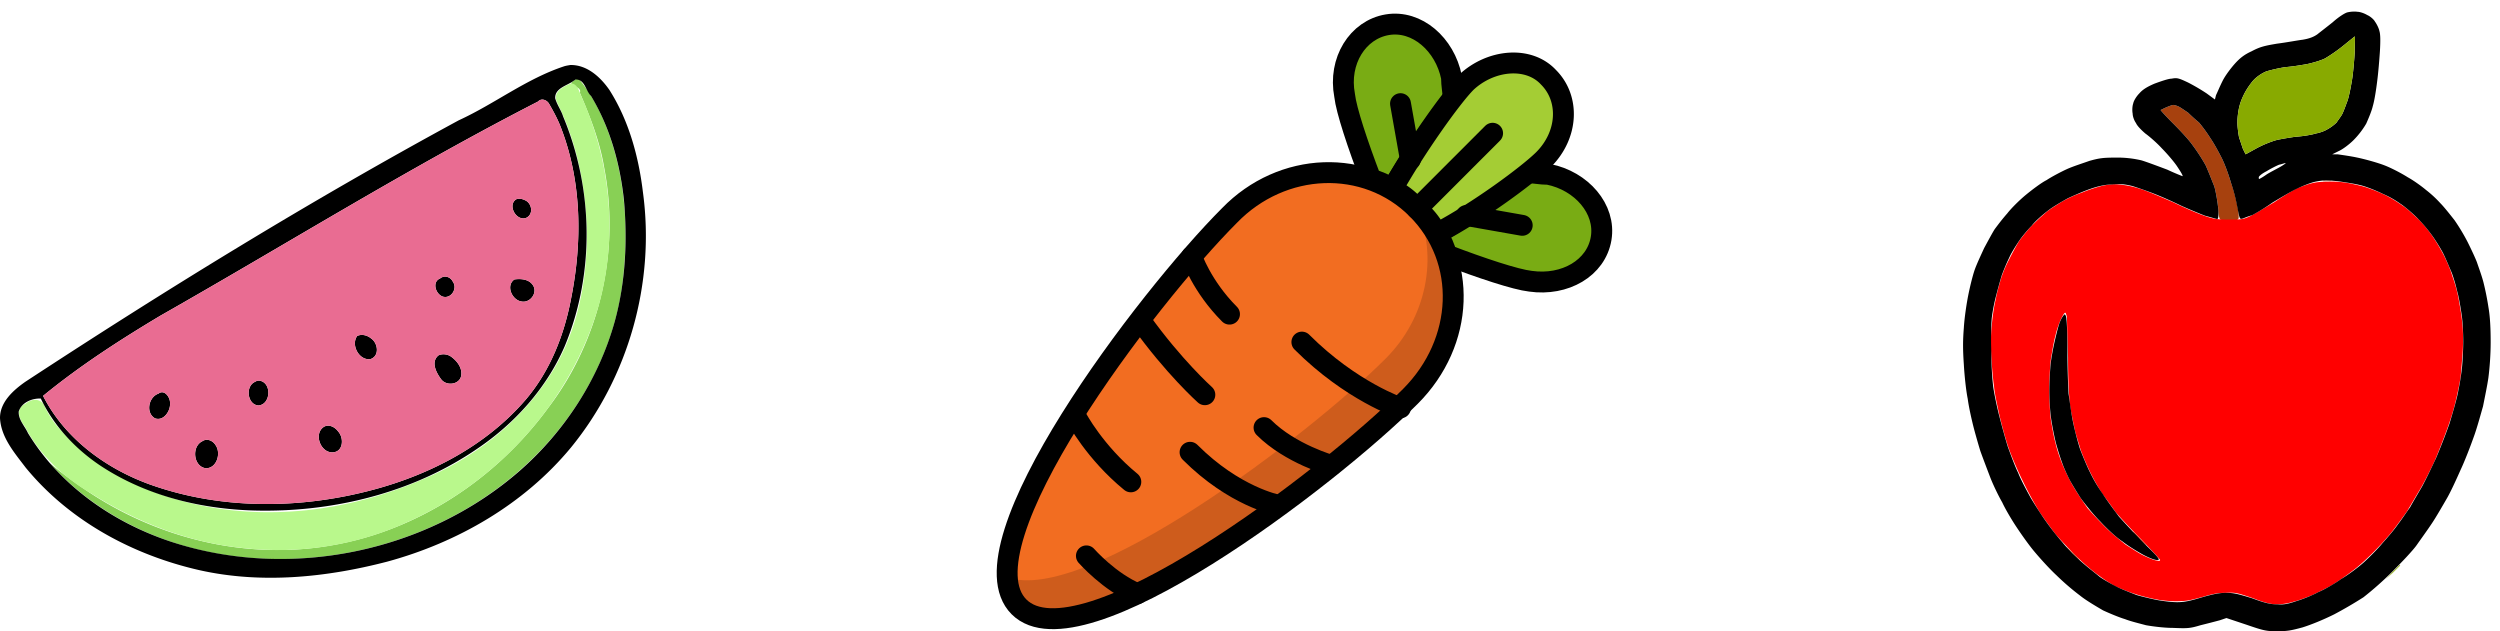 <svg xmlns="http://www.w3.org/2000/svg" width="202pt" height="68" viewBox="0 -51 202 51"><g id="page1"><g fill-rule="evenodd"><path fill="#88d055" d="M46.266-44.418c-.45.375.797.375.586.906.824 1.938 1.62 3.934 1.964 6.032 1.305 6.722-.343 13.976-4.515 19.425C40.1-12.312 33.723-8.09 26.68-6.918c-6.43 1.113-13.207-.398-18.735-3.828a35 35 0 0 1-3.933-2.844c3.883 4.387 9.543 6.938 15.281 7.574 8.398.957 17.223-1.78 23.387-7.601 4.199-3.934 7.093-9.301 7.68-15.04.503-4.624.027-9.487-2.075-13.66a13.5 13.5 0 0 0-1.512-2.312c-.214-.078-.347.133-.507.211"/><path fill="#b9f88c" d="M46.133-44.258c-.559.215-1.461.664-1.168 1.438 1.781 3.558 2.523 7.597 2.445 11.586-.105 3.746-.984 7.574-3.082 10.734-2.445 3.746-6.14 6.59-10.258 8.266-5.902 2.55-12.625 3.402-18.894 1.832-3.906-.98-7.684-2.868-10.367-5.95-.477-.507-.848-1.09-1.168-1.73-.239-.742-1.036-.77-1.594-.29-.824.345-.504 1.274-.055 1.806 1.172 2.285 3.11 4.12 5.344 5.421 3.719 2.364 7.973 4.012 12.383 4.438 4.543.504 9.222-.238 13.367-2.18 7.254-3.293 13.102-9.777 15.309-17.484 1.566-5.637.93-11.774-1.516-17.063-.133-.343-.293-.824-.746-.824"/><path d="M45.574-45.64c-3.054 1.011-5.605 3.03-8.504 4.359-12.01 6.511-23.625 13.66-35.023 21.129C1.062-19.461 0-18.508 0-17.23c.078 1.566 1.168 2.816 2.074 4.011 3.531 4.305 8.66 7.07 14.059 8.293 4.996 1.117 10.23.586 15.144-.691C36.965-7.16 42.36-10.27 46.133-14.84c4.652-5.687 6.804-13.312 5.82-20.594-.344-2.898-1.14-5.82-2.71-8.293-.716-1.035-1.806-2.046-3.161-2.02-.16.028-.348.056-.508.106m.774 1.171c-.532.399-1.516.582-1.489 1.407.133.507.477.956.637 1.464 2.445 5.844 2.578 12.7.133 18.575-1.461 3.375-4.012 6.218-7.043 8.265-4.914 3.375-10.922 4.969-16.848 5.02-4.785.054-9.699-1.008-13.71-3.692-1.997-1.355-3.696-3.187-4.731-5.367-.719-.027-1.543.317-1.781 1.035-.055.664.476 1.168.742 1.754 2.578 4.25 6.91 7.254 11.613 8.797 9.516 3.11 20.57.848 28.117-5.742 3.64-3.188 6.38-7.414 7.68-12.063.879-3.191 1.035-6.539.746-9.832-.32-2.925-1.117-5.847-2.66-8.398-.426-.398-.477-1.277-1.168-1.328-.105-.028-.16.078-.238.105m-2.871 1.672c-10.418 5.344-20.356 11.535-30.508 17.3-3.297 1.97-6.54 4.067-9.489 6.485 1.727 3.403 4.997 5.82 8.532 7.121 5.793 2.102 12.25 2.047 18.176.454 4.652-1.25 9.117-3.586 12.277-7.254 1.996-2.34 3.137-5.262 3.695-8.266.88-4.465.852-9.246-.77-13.555-.265-.742-.636-1.433-1.038-2.125-.184-.293-.61-.449-.875-.16m-1.754 7.895c-.746.453-.028 1.78.77 1.515.64-.265.503-1.195-.079-1.437-.215-.106-.453-.157-.691-.078m-6.164 6.406c-.664.265-.375 1.246.21 1.46.665.212 1.223-.64.825-1.194-.188-.403-.692-.56-1.035-.266m6.004.078c-.72.504-.184 1.676.585 1.781.692.133 1.329-.718.903-1.328-.32-.48-.985-.531-1.489-.453m-12.704 4.57c-.53.746.188 2.02 1.09 1.86.746-.266.586-1.301.028-1.672-.293-.242-.747-.375-1.118-.188m6.567 1.567c-.64.535-.16 1.41.21 1.914.426.586 1.462.453 1.622-.238.133-.637-.32-1.223-.797-1.567-.293-.215-.719-.265-1.035-.11M20.62-20.152c-.824.343-.637 1.859.266 1.914.984-.082 1.09-1.782.133-1.996a.5.5 0 0 0-.399.082m-7.812.957c-.797.265-1.063 1.539-.293 1.992.691.265 1.277-.586 1.222-1.223.028-.453-.449-1.144-.93-.77m13.367 2.683c-.903.582-.211 2.258.851 2.047.742-.16.742-1.2.293-1.676-.242-.343-.746-.613-1.144-.37m-9.832 1.168c-.88.426-.719 2.047.293 2.18.902 0 1.25-1.25.77-1.887-.212-.347-.692-.558-1.063-.293"/><path fill="#e96c92" d="M43.477-42.797c-10.418 5.344-20.356 11.535-30.508 17.3-3.297 1.97-6.54 4.067-9.489 6.485 1.727 3.403 4.997 5.82 8.532 7.121 5.793 2.102 12.25 2.047 18.176.454 4.652-1.25 9.117-3.586 12.277-7.254 1.996-2.34 3.137-5.262 3.695-8.266.88-4.465.852-9.246-.77-13.555-.265-.742-.636-1.433-1.038-2.125-.184-.293-.61-.449-.875-.16m-1.754 7.895c-.746.453-.028 1.78.77 1.515.64-.265.503-1.195-.079-1.437-.215-.106-.453-.157-.691-.078m-6.164 6.406c-.664.265-.375 1.246.21 1.46.665.212 1.223-.64.825-1.194-.188-.403-.692-.56-1.035-.266m6.004.078c-.72.504-.184 1.676.585 1.781.692.133 1.329-.718.903-1.328-.32-.48-.985-.531-1.489-.453m-12.704 4.57c-.53.746.188 2.02 1.09 1.86.746-.266.586-1.301.028-1.672-.293-.242-.747-.375-1.118-.188m6.567 1.567c-.64.535-.16 1.41.21 1.914.426.586 1.462.453 1.622-.238.133-.637-.32-1.223-.797-1.567-.293-.215-.719-.265-1.035-.11m-14.805 2.13c-.824.343-.637 1.859.266 1.914.984-.082 1.09-1.782.133-1.996a.5.5 0 0 0-.399.082m-7.812.957c-.797.265-1.063 1.539-.293 1.992.691.265 1.277-.586 1.222-1.223.028-.453-.449-1.144-.93-.77m13.367 2.683c-.903.582-.211 2.258.851 2.047.742-.16.742-1.2.293-1.676-.242-.343-.746-.613-1.144-.37m-9.832 1.168c-.88.426-.719 2.047.293 2.18.902 0 1.25-1.25.77-1.887-.212-.347-.692-.558-1.063-.293"/></g><path fill="#79ac14" d="M112.496-35.715c1.465-2.527 3.457-5.45 4.918-7.308 0-.532-.133-1.063-.133-1.73-.531-2.657-2.789-4.65-5.183-4.25-2.391.398-3.985 2.921-3.453 5.714.132 1.195 1.062 3.984 2.125 6.773.531.133 1.195.403 1.726.801"/><path fill="none" stroke="#000" stroke-linecap="round" stroke-linejoin="round" stroke-width="1.688" d="M112.496-35.715c1.465-2.527 3.457-5.45 4.918-7.308 0-.532-.133-1.063-.133-1.73-.531-2.657-2.789-4.65-5.183-4.25-2.391.398-3.985 2.921-3.453 5.714.132 1.195 1.062 3.984 2.125 6.773.531.133 1.195.403 1.726.801"/><path fill="#79ac14" d="M116.086-32.129c2.523-1.46 5.445-3.453 7.309-4.918.531 0 1.062.133 1.726.133 2.656.531 4.649 2.793 4.25 5.184-.398 2.39-2.922 3.851-5.711 3.453-1.195-.133-3.988-1.063-6.777-2.125-.133-.532-.399-1.196-.797-1.727"/><path fill="none" stroke="#000" stroke-linecap="round" stroke-linejoin="round" stroke-width="1.688" d="M116.086-32.129c2.523-1.46 5.445-3.453 7.309-4.918.531 0 1.062.133 1.726.133 2.656.531 4.649 2.793 4.25 5.184-.398 2.39-2.922 3.851-5.711 3.453-1.195-.133-3.988-1.063-6.777-2.125-.133-.532-.399-1.196-.797-1.727"/><path fill="#a4cd34" d="M114.492-34.121a5.9 5.9 0 0 1 1.594 1.992c3.32-1.727 7.441-4.785 8.637-5.98 1.992-1.993 2.125-4.914.398-6.645-1.594-1.727-4.652-1.46-6.644.402-1.196 1.196-4.118 5.313-5.981 8.637q1.2.598 1.996 1.594"/><path fill="none" stroke="#000" stroke-linecap="round" stroke-linejoin="round" stroke-width="1.688" d="M114.492-34.121a5.9 5.9 0 0 1 1.594 1.992c3.32-1.727 7.441-4.785 8.637-5.98 1.992-1.993 2.125-4.914.398-6.645-1.594-1.727-4.652-1.46-6.644.402-1.196 1.196-4.118 5.313-5.981 8.637q1.2.598 1.996 1.594"/><path fill="#f26d21" d="M114.492-34.121c-4.121-4.121-10.898-3.856-15.148.531-6.645 6.645-21.926 26.707-17.008 31.625 4.918 4.914 24.98-10.367 31.625-17.008 4.383-4.386 4.648-11.03.531-15.148"/><path fill="#ce5c1c" d="M114.492-34.121c1.727 3.852.797 8.77-2.527 12.09-6.242 6.246-24.313 19.93-30.559 17.672 0 1.062.266 1.859.93 2.394 4.918 4.914 24.98-10.367 31.625-17.008 4.383-4.254 4.648-11.03.531-15.148"/><g fill="none" stroke="#000" stroke-linecap="round" stroke-linejoin="round" stroke-width="1.688"><path d="M113.16-18.043s-3.984-1.328-7.969-5.316m-7.839 4.254s-2.528-2.262-5.184-5.98m15.414 11.691s-3.32-.93-5.449-3.055m1.062 6.246s-3.453-.664-7.039-4.254m-9.172-2.789s1.465 2.789 4.387 5.18m4.914-18.204s.8 2.391 3.059 4.653M87.781-6.086s1.863 2.125 4.121 3.055m28.7-37.203-6.11 6.113m-1.332-8.504.801 4.516m9.035 5.316-4.519-.797"/><path d="M114.492-34.121c-4.121-4.121-10.898-3.856-15.148.531-6.645 6.645-21.926 26.707-17.008 31.625 4.918 4.914 24.98-10.367 31.625-17.008 4.383-4.386 4.648-11.03.531-15.148"/></g><g fill-rule="evenodd"><path fill="#a7410e" d="M175.066-42.34c-.218.086-.441.223-.484.223-.047 0 .398.484.973 1.062.578.575 1.285 1.328 1.593 1.77a15 15 0 0 1 1.067 1.64c.219.485.531 1.286.707 1.727.133.488.266 1.285.308 1.727 0 .488.09.886.18.93.043.046.399.09.75.09.531 0 .664-.044.711-.177.043-.09 0-.535-.09-1.02-.09-.444-.308-1.327-.531-1.905-.176-.621-.488-1.461-.707-1.903-.223-.445-.621-1.195-.93-1.64a12 12 0 0 0-.933-1.286 14 14 0 0 1-.883-.796c-.266-.176-.578-.399-.754-.489a1.5 1.5 0 0 0-.441-.133c-.09 0-.313.09-.536.18m12.668 5.98h.532c.179-.046.047-.046-.266-.046-.266 0-.398 0-.266.047M172.855-7.436c.309.265.575.53.575.53.043 0-.176-.265-.489-.53-.265-.313-.531-.579-.574-.579-.047 0 .176.266.488.579m-5.406 1.148c.266.312.531.578.578.578.043 0-.179-.266-.488-.578-.309-.266-.574-.531-.574-.531-.047 0 .176.265.484.53"/><path fill="red" d="M186.449-36.094c-.398.133-.883.309-1.015.399-.18.086-.93.53-1.641 1.015-.754.446-1.637.977-1.992 1.153-.574.265-.707.265-1.727.265-.886 0-1.195-.043-1.859-.265-.402-.133-1.598-.621-2.57-1.106-1.02-.445-2.172-.93-2.571-1.062-.398-.133-1.062-.313-1.504-.356-.664-.09-.929-.09-1.593.043-.446.09-1.243.356-1.774.578a9.7 9.7 0 0 0-1.64.75c-.352.223-.93.578-1.196.797-.308.27-.797.711-1.148 1.067-.356.351-.797.93-1.067 1.28-.218.356-.574 1.02-.797 1.466a10 10 0 0 0-.664 1.547c-.132.445-.351 1.199-.441 1.73-.133.531-.266 1.461-.312 2.082-.086.664-.086 1.68-.043 2.48.043.75.132 1.86.222 2.434.043.578.266 1.55.399 2.172.132.617.441 1.77.707 2.613.265.797.843 2.125 1.242 2.922.398.844 1.015 1.95 1.371 2.524a49 49 0 0 0 1.285 1.773 56 56 0 0 0 1.684 1.773c.574.575 1.418 1.282 1.816 1.547.399.313.973.664 1.285.844.309.133 1.016.442 1.594.617.531.18 1.418.399 1.992.489.621.09 1.238.132 1.774.09.484 0 1.148-.18 1.769-.356.754-.223 1.153-.309 1.817-.309.753-.047.929 0 2.214.442 1.02.398 1.504.488 1.95.488.355 0 .929-.09 1.328-.223.398-.09 1.062-.351 1.508-.53.441-.224 1.195-.575 1.636-.84a22 22 0 0 0 1.641-1.153c.441-.313 1.148-.973 1.594-1.418a25 25 0 0 0 1.461-1.594c.355-.441.929-1.242 1.285-1.726.308-.532.84-1.418 1.152-1.95.309-.53.797-1.507 1.106-2.171.265-.622.711-1.77.972-2.48.27-.708.578-1.727.711-2.302.133-.53.309-1.375.399-1.906.043-.488.132-1.46.175-2.125.047-.71.047-1.684-.043-2.348-.043-.62-.222-1.55-.308-2.039a11.5 11.5 0 0 0-.488-1.726c-.133-.488-.446-1.195-.665-1.637a17 17 0 0 0-.886-1.508 11 11 0 0 0-1.153-1.418c-.398-.351-.929-.886-1.285-1.105a12 12 0 0 0-1.371-.844 14 14 0 0 0-1.508-.617c-.351-.133-1.015-.266-1.414-.356-.445-.09-1.199-.175-1.73-.132-.75 0-1.106.043-1.684.222M166.52-25.199c-.133.308-.356.887-.442 1.328-.133.441-.265 1.285-.355 1.816-.09.575-.133 1.727-.133 2.524 0 .886.043 1.992.133 2.523.09.535.222 1.332.355 1.774.086.441.352 1.242.574 1.773.223.531.621 1.371.93 1.86.313.53.797 1.238 1.109 1.683a44 44 0 0 0 1.414 1.504c.446.445 1.2 1.062 1.641 1.418.488.309 1.152.754 1.551.93.398.18.797.355.973.355.179.043.265.043.265-.047 0-.043-.707-.797-1.504-1.637a55 55 0 0 1-2.082-2.214 31 31 0 0 0-1.062-1.461 20 20 0 0 1-.977-1.727 22 22 0 0 1-.797-1.863c-.133-.485-.398-1.238-.484-1.68-.09-.445-.266-1.242-.356-1.816-.089-.664-.175-2.04-.175-3.942-.047-1.64-.09-3.101-.09-3.28-.043-.177-.09-.352-.133-.352-.09 0-.223.265-.355.53"/><path d="M189.684-50.004c-.219.047-.754.398-1.196.797-.441.355-1.019.797-1.242.977-.308.218-.66.351-1.195.44-.399.048-1.328.224-2.035.313-1.063.176-1.418.266-2.082.618-.579.265-.93.53-1.371 1.02-.313.355-.754.929-.977 1.374-.223.442-.441.973-.531 1.149l-.09.355-.664-.488a16 16 0 0 0-1.504-.883c-.754-.355-.887-.398-1.328-.312-.27 0-.887.222-1.375.398-.621.266-.973.488-1.239.797-.222.222-.445.578-.488.797-.09.265-.09.62-.047.843 0 .223.133.575.27.754.086.22.441.575.75.84.312.223.93.754 1.332 1.196.394.398.973 1.062 1.238 1.46.266.399.488.754.442.797 0 0-.575-.218-1.239-.531-.711-.266-1.64-.617-2.082-.75a8.4 8.4 0 0 0-2.039-.223c-1.062 0-1.371.043-2.168.266-.488.176-1.328.441-1.816.664s-1.242.621-1.641.887c-.441.222-1.195.797-1.679 1.195-.536.441-1.2 1.106-1.508 1.508-.356.398-.797.973-1.02 1.281-.222.356-.574 1.02-.84 1.508-.222.488-.578 1.238-.754 1.727-.175.488-.398 1.418-.531 2.082s-.308 1.816-.355 2.613c-.086 1.062-.086 1.77 0 3.012.047.84.175 2.082.312 2.746.086.664.309 1.636.442 2.172.132.53.398 1.46.574 2.035.222.62.578 1.55.797 2.125.222.578.668 1.508.976 2.039.266.574.797 1.46 1.153 1.992.351.531.972 1.418 1.418 1.95.441.53 1.238 1.417 1.812 1.948a20 20 0 0 0 1.906 1.641c.489.395 1.328.883 1.86 1.195.578.266 1.328.575 1.773.707.442.176 1.195.356 1.684.489.484.09 1.461.218 2.168.218 1.195.047 1.375.047 2.258-.218a76 76 0 0 0 1.55-.399l.532-.18 1.597.532c1.414.488 1.637.535 2.481.535.797 0 1.105-.047 2.078-.313.711-.222 1.683-.62 2.57-1.062a34 34 0 0 0 2.348-1.371 27 27 0 0 0 2.304-2.04c.75-.753 1.68-1.726 1.993-2.171.308-.442.886-1.238 1.238-1.77.355-.53.887-1.46 1.195-1.992.313-.531.797-1.598 1.11-2.305.355-.753.796-1.906 1.062-2.656.266-.71.574-1.863.754-2.48.133-.664.355-1.73.441-2.348.09-.71.18-1.773.18-2.836 0-1.152-.047-2.082-.18-2.836a22 22 0 0 0-.398-1.992c-.133-.531-.398-1.238-.531-1.637-.133-.355-.489-1.11-.754-1.64a16 16 0 0 0-1.063-1.77c-.351-.445-.84-1.066-1.148-1.375a9 9 0 0 0-1.152-1.062c-.313-.266-.977-.754-1.465-1.02-.485-.309-1.328-.754-1.903-.973-.578-.222-1.55-.488-2.172-.62-.617-.133-1.328-.223-1.593-.266h-.442l.532-.266c.308-.133.839-.531 1.195-.887a6.7 6.7 0 0 0 1.019-1.328c.176-.398.442-1.02.532-1.418.132-.441.265-1.285.351-1.992.09-.664.18-1.773.223-2.437.047-.797.047-1.371-.043-1.637-.043-.223-.223-.578-.356-.754-.085-.176-.398-.441-.621-.531-.218-.133-.574-.266-.797-.266-.265-.043-.617 0-.796.043m-.356 2.703a13 13 0 0 1-1.461 1.02c-.351.175-.972.351-1.371.441-.445.09-1.285.223-1.859.266-.578.09-1.285.265-1.551.355a3.3 3.3 0 0 0-.93.621c-.222.22-.535.664-.711.973s-.398.797-.484 1.152c-.09.309-.18.887-.18 1.371 0 .399.09.977.133 1.196.09.265.223.668.313.933l.218.442.887-.489a9 9 0 0 1 1.461-.62c.266-.087 1.062-.22 1.684-.31.664-.042 1.375-.175 1.64-.265.266-.043.664-.176.883-.308a3.6 3.6 0 0 0 .797-.579c.133-.218.398-.53.488-.75.09-.18.266-.668.399-1.02.132-.398.265-1.108.355-1.64s.176-1.504.223-2.258c0-.707.043-1.285 0-1.285 0 0-.446.356-.934.754m-14.262 4.961c-.218.086-.441.223-.484.223-.047 0 .398.484.973 1.062.578.575 1.285 1.328 1.593 1.77a15 15 0 0 1 1.067 1.64c.219.485.531 1.286.707 1.727.133.488.266 1.285.308 1.77.047.668 0 .843-.085.843-.047 0-.489-.133-.977-.265a45 45 0 0 1-1.902-.797 35 35 0 0 0-2.082-.93 32 32 0 0 0-1.864-.664c-.707-.18-1.062-.18-1.679-.133-.489 0-1.11.133-1.731.352-.531.18-1.328.531-1.812.754-.489.265-1.243.707-1.641 1.02-.398.308-1.019.84-1.285 1.195-.309.308-.797.886-1.063 1.285s-.621.972-.754 1.285a16 16 0 0 0-.617 1.46 47 47 0 0 0-.488 1.77 14 14 0 0 0-.312 1.641c-.043.398-.086 1.637-.043 2.7 0 1.152.089 2.437.175 3.015.09.574.313 1.637.489 2.3.179.712.488 1.817.664 2.391.222.621.578 1.598.843 2.13.219.573.707 1.46 1.02 2.034.352.578.883 1.418 1.238 1.907.309.44.887 1.195 1.285 1.636.356.446 1.063 1.2 1.551 1.594.485.445 1.195.977 1.504 1.242.313.223.93.574 1.375.797.441.223 1.149.488 1.594.664.441.133 1.195.309 1.637.399.488.09 1.199.18 1.64.18.574 0 1.02-.09 2.035-.4.934-.269 1.418-.355 1.95-.355.578 0 .929.086 2.082.442 1.062.398 1.507.488 2.039.488.531.043.886-.043 1.55-.266.442-.132 1.239-.441 1.727-.71.531-.22 1.371-.708 1.859-1.063.532-.309 1.375-.93 1.817-1.328.441-.399 1.152-1.106 1.551-1.594.398-.441.972-1.11 1.238-1.508.312-.398.711-1.015.976-1.37.219-.4.664-1.153.973-1.684.313-.575.797-1.594 1.109-2.258a48 48 0 0 0 1.106-2.836c.266-.887.621-2.082.711-2.656.133-.622.265-1.508.308-1.993.043-.488.09-1.375.09-1.996 0-.617-.047-1.636-.133-2.168-.089-.578-.222-1.418-.355-1.859a13 13 0 0 0-.441-1.508c-.18-.398-.446-1.062-.622-1.418-.179-.398-.578-1.02-.843-1.418a12.4 12.4 0 0 0-1.282-1.547c-.445-.445-1.066-.976-1.417-1.199a7.6 7.6 0 0 0-1.418-.797c-.446-.218-1.196-.531-1.684-.664s-1.328-.265-1.949-.351c-.93-.09-1.153-.09-1.817.043-.398.09-1.062.355-1.504.574-.398.18-1.285.71-1.949 1.11a17 17 0 0 1-1.64 1.019c-.309.086-.622.218-.75.265-.266.086-.266.043-.446-.886a14 14 0 0 0-.531-2.04c-.176-.62-.488-1.46-.707-1.902-.223-.445-.621-1.195-.93-1.64a12 12 0 0 0-.933-1.286 14 14 0 0 1-.883-.796c-.266-.176-.578-.399-.754-.489a1.5 1.5 0 0 0-.441-.133c-.09 0-.313.09-.536.18m9.082 4.649c-.222.09-.664.312-1.019.53-.356.18-.621.4-.621.49s0 .132.047.132c0 0 .265-.133.574-.355.266-.176.797-.442 1.109-.618.309-.18.485-.312.442-.312-.09 0-.309.09-.532.133m-17.671 12.625c-.133.265-.313 1.02-.446 1.593-.133.575-.308 1.508-.351 1.992-.047.532-.09 1.462-.09 2.04 0 .62.043 1.593.133 2.214s.265 1.504.398 2.036c.133.488.356 1.199.488 1.55.133.399.399.977.575 1.329.179.355.621 1.066.929 1.55.356.489 1.063 1.375 1.598 1.907.484.53 1.281 1.285 1.769 1.593.442.356 1.243.84 1.727 1.106.531.27.977.445 1.152.398.176 0 .09-.176-1.062-1.281a79 79 0 0 1-2.082-2.215c-.399-.531-1.02-1.375-1.328-1.86a12 12 0 0 1-1.02-1.73c-.222-.441-.574-1.285-.797-1.86a24 24 0 0 1-.574-2.214c-.133-.621-.266-1.684-.355-2.258a62 62 0 0 1-.09-3.367c0-1.238-.043-2.434-.086-2.656 0-.223-.09-.399-.137-.399-.043 0-.219.22-.351.532"/><path fill="#8a0" d="M189.328-47.3a13 13 0 0 1-1.461 1.019c-.351.175-.972.351-1.371.441-.445.09-1.285.223-1.859.266-.578.09-1.285.265-1.551.355a3.3 3.3 0 0 0-.93.621c-.222.22-.535.664-.711.973s-.398.797-.484 1.152c-.09.309-.18.887-.18 1.371 0 .399.09.977.133 1.196.09.265.223.668.313.933l.218.442.887-.489a9 9 0 0 1 1.461-.62c.266-.087 1.062-.22 1.684-.31.664-.042 1.375-.175 1.64-.265.266-.043.664-.176.883-.308a3.6 3.6 0 0 0 .797-.579c.133-.218.398-.53.488-.75.09-.18.266-.668.399-1.02.132-.398.265-1.108.355-1.64s.176-1.504.223-2.258c0-.707.043-1.285 0-1.285 0 0-.446.356-.934.754m3.988 42.519-.531.574.574-.531.579-.574-.047-.043z"/></g></g></svg>